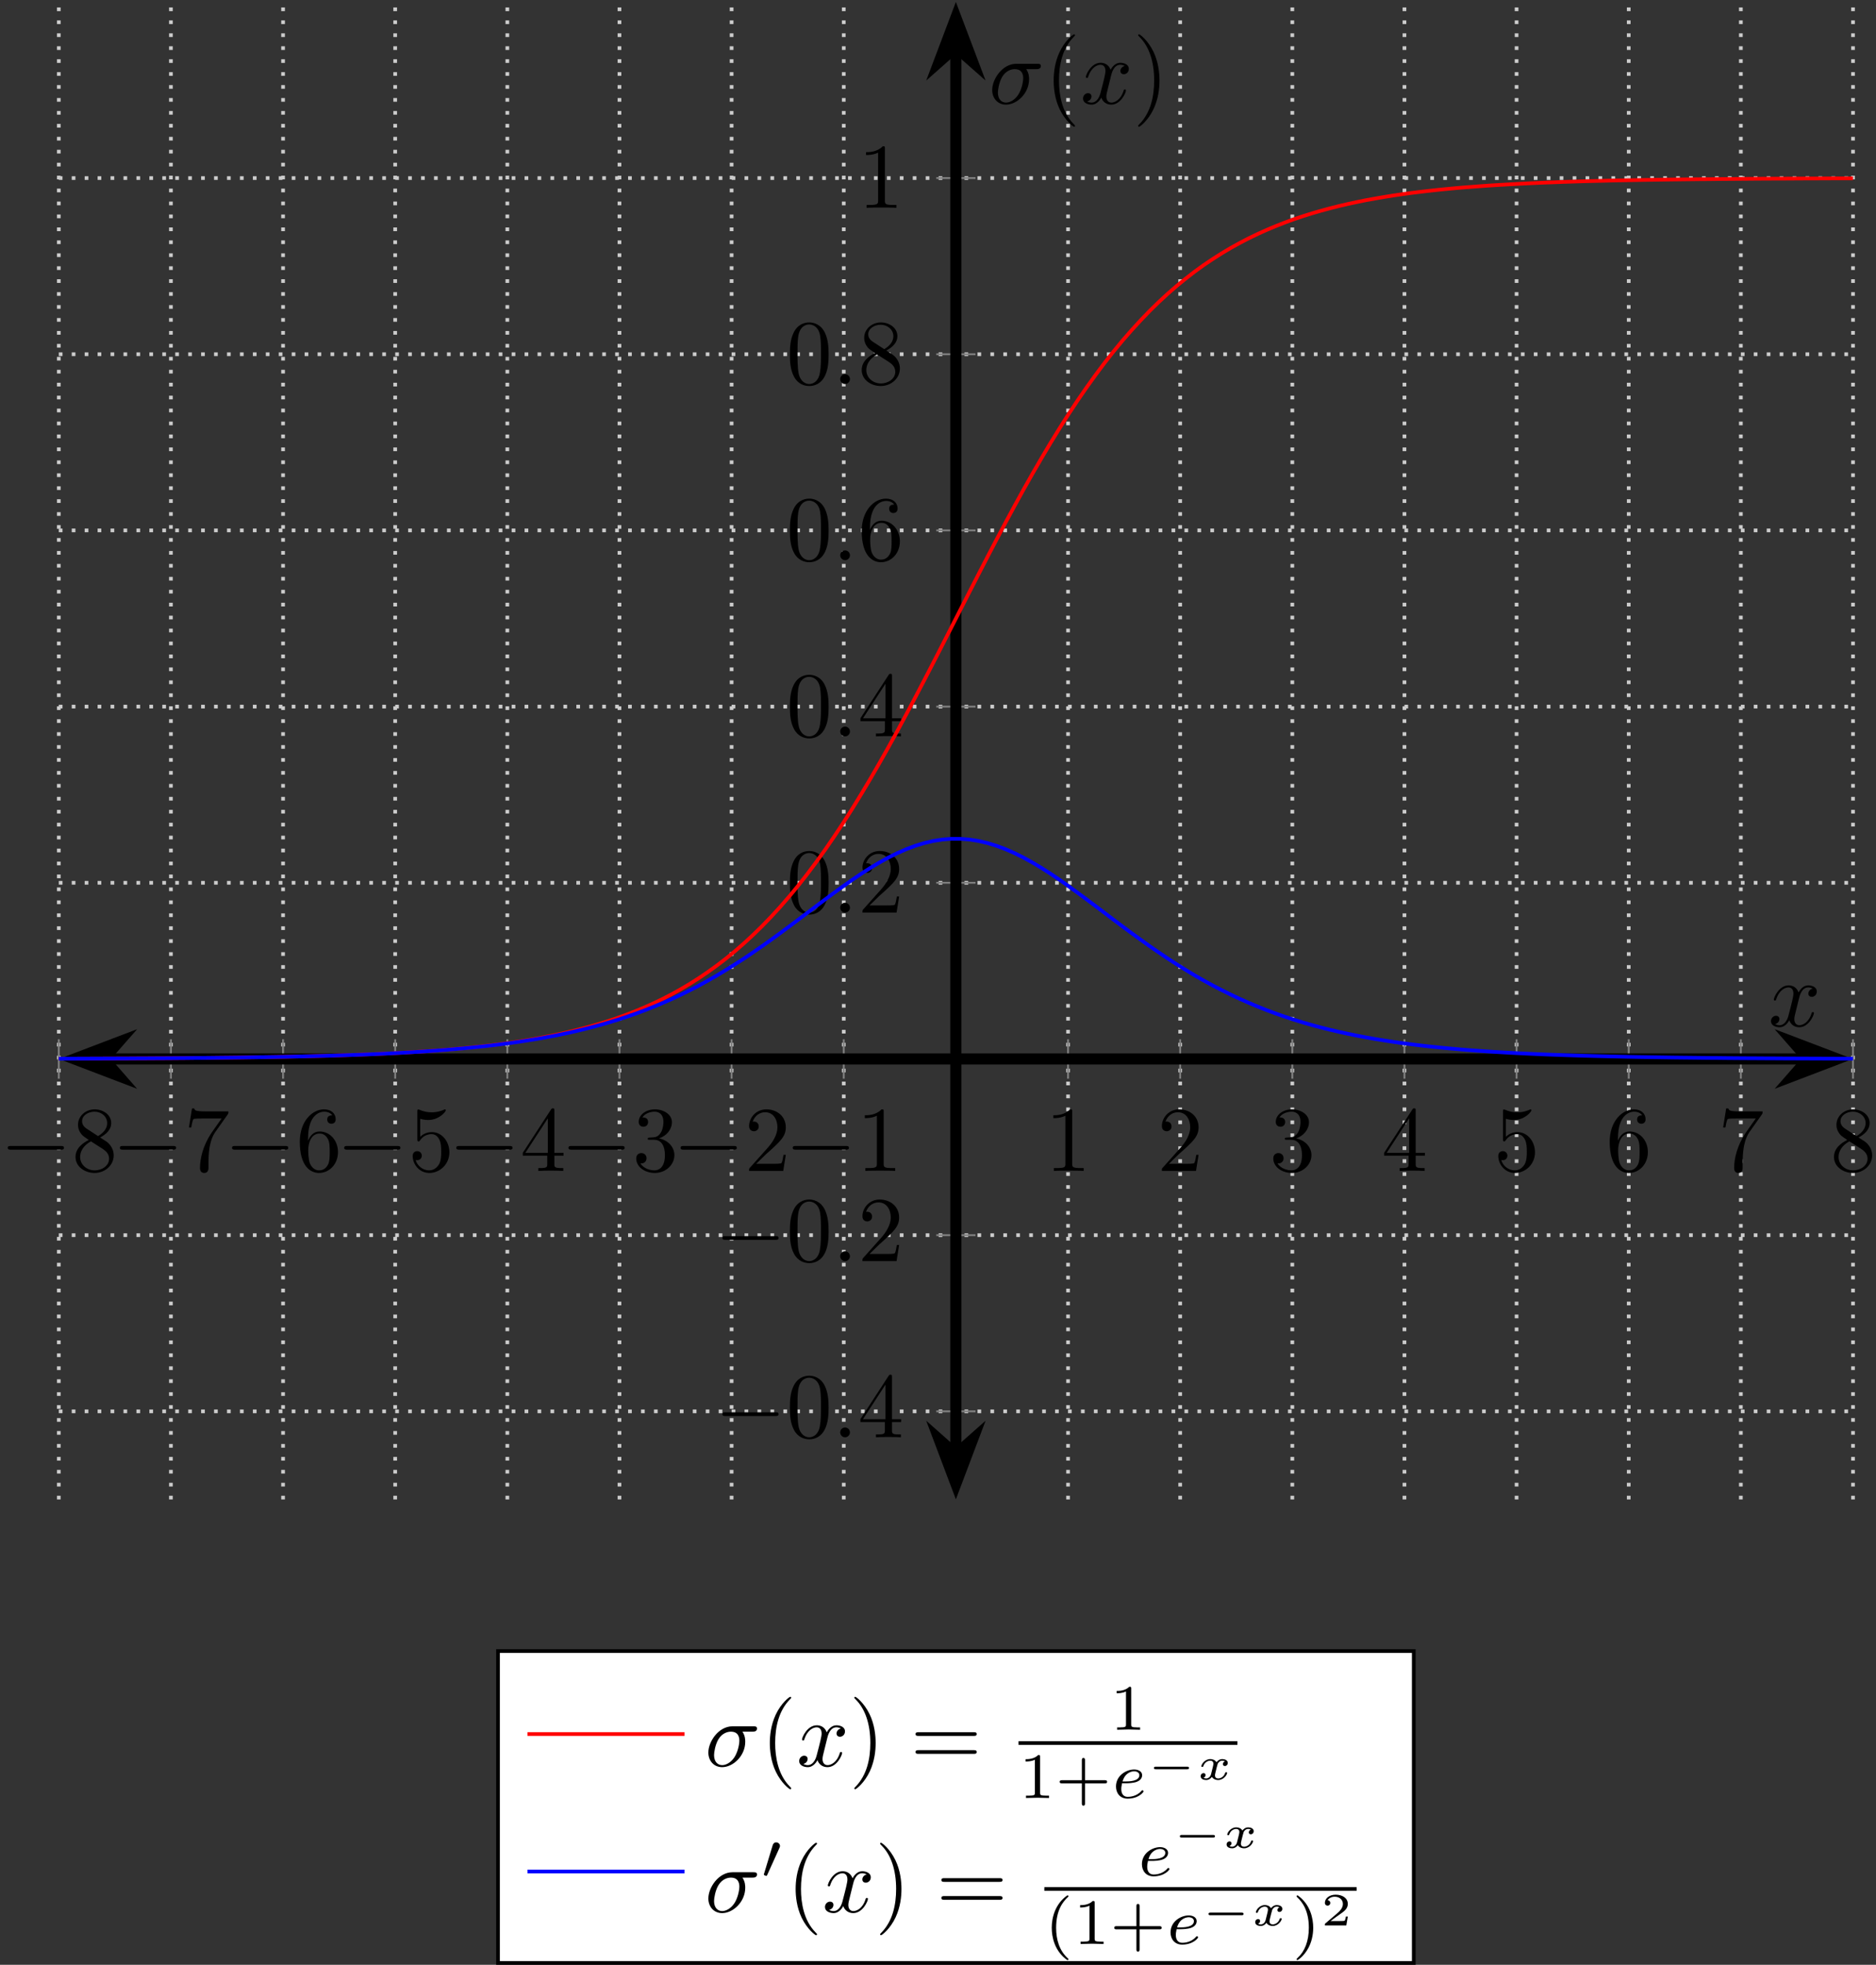 <?xml version='1.0' encoding='UTF-8'?>
<!-- This file was generated by dvisvgm 3.2.1 -->
<svg version='1.1' xmlns='http://www.w3.org/2000/svg' xmlns:xlink='http://www.w3.org/1999/xlink' width='216.18pt' height='226.359pt' viewBox='-68.466 -71.576 216.18 226.359'>
<rect x="-68.466" y="-71.576" width="216.18" height="226.359" fill="#333333" stroke="none"/>
<defs>
<clipPath id='clip1'>
<path d='M-61.691 101.172H145.063V-71.363H-61.691Z'/>
</clipPath>
<path id='g8-50' d='M2.934-.961H2.725C2.71-.867 2.66-.558 2.58-.508C2.54-.478 2.122-.478 2.047-.478H1.071C1.4-.722 1.768-1.001 2.067-1.2C2.516-1.509 2.934-1.798 2.934-2.326C2.934-2.964 2.331-3.318 1.619-3.318C.946-3.318 .453-2.929 .453-2.441C.453-2.182 .672-2.137 .742-2.137C.877-2.137 1.036-2.227 1.036-2.431C1.036-2.61 .907-2.71 .752-2.725C.892-2.949 1.181-3.098 1.514-3.098C1.998-3.098 2.401-2.809 2.401-2.321C2.401-1.903 2.112-1.584 1.729-1.26L.513-.229C.463-.184 .458-.184 .453-.149V0H2.77L2.934-.961Z'/>
<path id='g5-120' d='M3.093-1.953C2.864-1.883 2.864-1.664 2.864-1.659C2.864-1.574 2.924-1.455 3.088-1.455C3.228-1.455 3.397-1.574 3.397-1.793C3.397-2.087 3.068-2.202 2.804-2.202C2.481-2.202 2.271-1.993 2.172-1.863C2.007-2.147 1.689-2.202 1.509-2.202C.887-2.202 .533-1.614 .533-1.43C.533-1.36 .613-1.36 .638-1.36C.682-1.36 .722-1.365 .742-1.42C.892-1.908 1.3-2.032 1.489-2.032C1.654-2.032 1.843-1.963 1.843-1.699C1.843-1.574 1.753-1.23 1.584-.568C1.509-.284 1.28-.115 1.066-.115C1.031-.115 .887-.115 .767-.194C.991-.274 .991-.463 .991-.483C.991-.628 .882-.692 .772-.692C.648-.692 .463-.593 .463-.354C.463-.05 .802 .055 1.056 .055C1.33 .055 1.554-.105 1.674-.284C1.873 .015 2.192 .055 2.346 .055C2.974 .055 3.328-.538 3.328-.717C3.328-.787 3.243-.787 3.223-.787C3.138-.787 3.128-.757 3.113-.712C2.969-.264 2.585-.115 2.366-.115C2.217-.115 2.012-.169 2.012-.448C2.012-.508 2.012-.543 2.052-.712C2.137-1.061 2.271-1.614 2.311-1.704C2.376-1.833 2.54-2.032 2.795-2.032C2.809-2.032 2.979-2.032 3.093-1.953Z'/>
<path id='g4-101' d='M1.562-1.59C1.757-1.59 2.308-1.604 2.685-1.736C3.201-1.918 3.299-2.253 3.299-2.462C3.299-2.845 2.915-3.075 2.434-3.075C1.597-3.075 .467-2.434 .467-1.241C.467-.537 .907 .07 1.723 .07C2.901 .07 3.452-.621 3.452-.718C3.452-.76 3.389-.837 3.333-.837C3.292-.837 3.278-.823 3.222-.767C2.678-.126 1.862-.126 1.736-.126C1.318-.126 1.039-.404 1.039-.969C1.039-1.067 1.039-1.206 1.123-1.59H1.562ZM1.179-1.785C1.465-2.797 2.239-2.88 2.434-2.88C2.741-2.88 2.999-2.727 2.999-2.462C2.999-1.785 1.82-1.785 1.52-1.785H1.179Z'/>
<path id='g7-40' d='M2.476-5.23C1.151-4.296 .802-2.817 .802-1.75C.802-.767 1.095 .76 2.476 1.736C2.532 1.736 2.615 1.736 2.615 1.653C2.615 1.611 2.594 1.597 2.545 1.548C1.618 .711 1.276-.474 1.276-1.743C1.276-3.626 1.995-4.547 2.566-5.063C2.594-5.091 2.615-5.112 2.615-5.147C2.615-5.23 2.532-5.23 2.476-5.23Z'/>
<path id='g7-41' d='M.628-5.23C.579-5.23 .495-5.23 .495-5.147C.495-5.112 .516-5.091 .558-5.042C1.158-4.491 1.827-3.55 1.827-1.75C1.827-.293 1.374 .809 .621 1.492C.502 1.611 .495 1.618 .495 1.653S.516 1.736 .586 1.736C.669 1.736 1.332 1.276 1.792 .404C2.099-.174 2.301-.928 2.301-1.743C2.301-2.727 2.008-4.254 .628-5.23Z'/>
<path id='g7-43' d='M3.229-1.576H5.363C5.454-1.576 5.621-1.576 5.621-1.743C5.621-1.918 5.461-1.918 5.363-1.918H3.229V-4.059C3.229-4.149 3.229-4.317 3.062-4.317C2.887-4.317 2.887-4.156 2.887-4.059V-1.918H.746C.656-1.918 .488-1.918 .488-1.75C.488-1.576 .649-1.576 .746-1.576H2.887V.565C2.887 .656 2.887 .823 3.055 .823C3.229 .823 3.229 .663 3.229 .565V-1.576Z'/>
<path id='g7-49' d='M2.336-4.435C2.336-4.624 2.322-4.631 2.127-4.631C1.681-4.191 1.046-4.184 .76-4.184V-3.933C.928-3.933 1.388-3.933 1.771-4.129V-.572C1.771-.342 1.771-.251 1.074-.251H.809V0C.934-.007 1.792-.028 2.05-.028C2.267-.028 3.145-.007 3.299 0V-.251H3.034C2.336-.251 2.336-.342 2.336-.572V-4.435Z'/>
<path id='g2-0' d='M4.384-1.106C4.463-1.106 4.598-1.106 4.598-1.245S4.463-1.385 4.384-1.385H1.011C.932-1.385 .797-1.385 .797-1.245S.932-1.106 1.011-1.106H4.384Z'/>
<path id='g6-40' d='M3.298 2.391C3.298 2.361 3.298 2.341 3.128 2.172C1.883 .917 1.564-.966 1.564-2.491C1.564-4.224 1.943-5.958 3.168-7.203C3.298-7.323 3.298-7.342 3.298-7.372C3.298-7.442 3.258-7.472 3.198-7.472C3.098-7.472 2.202-6.795 1.614-5.529C1.106-4.433 .986-3.328 .986-2.491C.986-1.714 1.096-.508 1.644 .618C2.242 1.843 3.098 2.491 3.198 2.491C3.258 2.491 3.298 2.461 3.298 2.391Z'/>
<path id='g6-41' d='M2.879-2.491C2.879-3.268 2.77-4.473 2.222-5.599C1.624-6.824 .767-7.472 .667-7.472C.608-7.472 .568-7.432 .568-7.372C.568-7.342 .568-7.323 .757-7.143C1.733-6.157 2.301-4.573 2.301-2.491C2.301-.787 1.933 .966 .697 2.222C.568 2.341 .568 2.361 .568 2.391C.568 2.451 .608 2.491 .667 2.491C.767 2.491 1.664 1.813 2.252 .548C2.76-.548 2.879-1.654 2.879-2.491Z'/>
<path id='g6-48' d='M4.583-3.188C4.583-3.985 4.533-4.782 4.184-5.519C3.726-6.476 2.909-6.635 2.491-6.635C1.893-6.635 1.166-6.376 .757-5.45C.438-4.762 .389-3.985 .389-3.188C.389-2.441 .428-1.544 .837-.787C1.265 .02 1.993 .219 2.481 .219C3.019 .219 3.776 .01 4.214-.936C4.533-1.624 4.583-2.401 4.583-3.188ZM2.481 0C2.092 0 1.504-.249 1.325-1.205C1.215-1.803 1.215-2.72 1.215-3.308C1.215-3.945 1.215-4.603 1.295-5.141C1.484-6.326 2.232-6.416 2.481-6.416C2.809-6.416 3.467-6.237 3.656-5.25C3.756-4.692 3.756-3.935 3.756-3.308C3.756-2.56 3.756-1.883 3.646-1.245C3.497-.299 2.929 0 2.481 0Z'/>
<path id='g6-49' d='M2.929-6.376C2.929-6.615 2.929-6.635 2.7-6.635C2.082-5.998 1.205-5.998 .887-5.998V-5.689C1.086-5.689 1.674-5.689 2.192-5.948V-.787C2.192-.428 2.162-.309 1.265-.309H.946V0C1.295-.03 2.162-.03 2.56-.03S3.826-.03 4.174 0V-.309H3.856C2.959-.309 2.929-.418 2.929-.787V-6.376Z'/>
<path id='g6-50' d='M1.265-.767L2.321-1.793C3.875-3.168 4.473-3.706 4.473-4.702C4.473-5.838 3.577-6.635 2.361-6.635C1.235-6.635 .498-5.719 .498-4.832C.498-4.274 .996-4.274 1.026-4.274C1.196-4.274 1.544-4.394 1.544-4.802C1.544-5.061 1.365-5.32 1.016-5.32C.936-5.32 .917-5.32 .887-5.31C1.116-5.958 1.654-6.326 2.232-6.326C3.138-6.326 3.567-5.519 3.567-4.702C3.567-3.905 3.068-3.118 2.521-2.501L.608-.369C.498-.259 .498-.239 .498 0H4.194L4.473-1.733H4.224C4.174-1.435 4.105-.996 4.005-.847C3.935-.767 3.278-.767 3.059-.767H1.265Z'/>
<path id='g6-51' d='M2.889-3.507C3.706-3.776 4.284-4.473 4.284-5.26C4.284-6.077 3.407-6.635 2.451-6.635C1.445-6.635 .687-6.037 .687-5.28C.687-4.951 .907-4.762 1.196-4.762C1.504-4.762 1.704-4.981 1.704-5.27C1.704-5.768 1.235-5.768 1.086-5.768C1.395-6.257 2.052-6.386 2.411-6.386C2.819-6.386 3.367-6.167 3.367-5.27C3.367-5.151 3.347-4.573 3.088-4.134C2.79-3.656 2.451-3.626 2.202-3.616C2.122-3.606 1.883-3.587 1.813-3.587C1.733-3.577 1.664-3.567 1.664-3.467C1.664-3.357 1.733-3.357 1.903-3.357H2.341C3.158-3.357 3.527-2.68 3.527-1.704C3.527-.349 2.839-.06 2.401-.06C1.973-.06 1.225-.229 .877-.817C1.225-.767 1.534-.986 1.534-1.365C1.534-1.724 1.265-1.923 .976-1.923C.737-1.923 .418-1.783 .418-1.345C.418-.438 1.345 .219 2.431 .219C3.646 .219 4.553-.687 4.553-1.704C4.553-2.521 3.925-3.298 2.889-3.507Z'/>
<path id='g6-52' d='M2.929-1.644V-.777C2.929-.418 2.909-.309 2.172-.309H1.963V0C2.371-.03 2.889-.03 3.308-.03S4.254-.03 4.663 0V-.309H4.453C3.716-.309 3.696-.418 3.696-.777V-1.644H4.692V-1.953H3.696V-6.486C3.696-6.685 3.696-6.745 3.537-6.745C3.447-6.745 3.417-6.745 3.337-6.625L.279-1.953V-1.644H2.929ZM2.989-1.953H.558L2.989-5.669V-1.953Z'/>
<path id='g6-53' d='M4.473-2.002C4.473-3.188 3.656-4.184 2.58-4.184C2.102-4.184 1.674-4.025 1.315-3.676V-5.619C1.514-5.559 1.843-5.489 2.162-5.489C3.387-5.489 4.085-6.396 4.085-6.526C4.085-6.585 4.055-6.635 3.985-6.635C3.975-6.635 3.955-6.635 3.905-6.605C3.706-6.516 3.218-6.316 2.55-6.316C2.152-6.316 1.694-6.386 1.225-6.595C1.146-6.625 1.126-6.625 1.106-6.625C1.006-6.625 1.006-6.545 1.006-6.386V-3.437C1.006-3.258 1.006-3.178 1.146-3.178C1.215-3.178 1.235-3.208 1.275-3.268C1.385-3.427 1.753-3.965 2.56-3.965C3.078-3.965 3.328-3.507 3.407-3.328C3.567-2.959 3.587-2.57 3.587-2.072C3.587-1.724 3.587-1.126 3.347-.707C3.108-.319 2.74-.06 2.281-.06C1.554-.06 .986-.588 .817-1.176C.847-1.166 .877-1.156 .986-1.156C1.315-1.156 1.484-1.405 1.484-1.644S1.315-2.132 .986-2.132C.847-2.132 .498-2.062 .498-1.604C.498-.747 1.186 .219 2.301 .219C3.457 .219 4.473-.737 4.473-2.002Z'/>
<path id='g6-54' d='M1.315-3.268V-3.507C1.315-6.027 2.55-6.386 3.059-6.386C3.298-6.386 3.716-6.326 3.935-5.988C3.786-5.988 3.387-5.988 3.387-5.539C3.387-5.23 3.626-5.081 3.846-5.081C4.005-5.081 4.304-5.171 4.304-5.559C4.304-6.157 3.866-6.635 3.039-6.635C1.763-6.635 .418-5.35 .418-3.148C.418-.488 1.574 .219 2.501 .219C3.606 .219 4.553-.717 4.553-2.032C4.553-3.298 3.666-4.254 2.56-4.254C1.883-4.254 1.514-3.746 1.315-3.268ZM2.501-.06C1.873-.06 1.574-.658 1.514-.807C1.335-1.275 1.335-2.072 1.335-2.252C1.335-3.029 1.654-4.025 2.55-4.025C2.71-4.025 3.168-4.025 3.477-3.407C3.656-3.039 3.656-2.531 3.656-2.042C3.656-1.564 3.656-1.066 3.487-.707C3.188-.11 2.73-.06 2.501-.06Z'/>
<path id='g6-55' d='M4.742-6.067C4.832-6.187 4.832-6.207 4.832-6.416H2.411C1.196-6.416 1.176-6.545 1.136-6.735H.887L.558-4.682H.807C.837-4.842 .927-5.469 1.056-5.589C1.126-5.649 1.903-5.649 2.032-5.649H4.095C3.985-5.489 3.198-4.403 2.979-4.075C2.082-2.73 1.753-1.345 1.753-.329C1.753-.229 1.753 .219 2.212 .219S2.67-.229 2.67-.329V-.837C2.67-1.385 2.7-1.933 2.78-2.471C2.819-2.7 2.959-3.557 3.397-4.174L4.742-6.067Z'/>
<path id='g6-56' d='M1.624-4.553C1.166-4.852 1.126-5.191 1.126-5.36C1.126-5.968 1.773-6.386 2.481-6.386C3.208-6.386 3.846-5.868 3.846-5.151C3.846-4.583 3.457-4.105 2.859-3.756L1.624-4.553ZM3.078-3.606C3.796-3.975 4.284-4.493 4.284-5.151C4.284-6.067 3.397-6.635 2.491-6.635C1.494-6.635 .687-5.898 .687-4.971C.687-4.792 .707-4.344 1.126-3.875C1.235-3.756 1.604-3.507 1.853-3.337C1.275-3.049 .418-2.491 .418-1.504C.418-.448 1.435 .219 2.481 .219C3.606 .219 4.553-.608 4.553-1.674C4.553-2.032 4.443-2.481 4.065-2.899C3.875-3.108 3.716-3.208 3.078-3.606ZM2.082-3.188L3.308-2.411C3.587-2.222 4.055-1.923 4.055-1.315C4.055-.578 3.308-.06 2.491-.06C1.634-.06 .917-.677 .917-1.504C.917-2.082 1.235-2.72 2.082-3.188Z'/>
<path id='g6-61' d='M6.844-3.258C6.994-3.258 7.183-3.258 7.183-3.457S6.994-3.656 6.854-3.656H.887C.747-3.656 .558-3.656 .558-3.457S.747-3.258 .897-3.258H6.844ZM6.854-1.325C6.994-1.325 7.183-1.325 7.183-1.524S6.994-1.724 6.844-1.724H.897C.747-1.724 .558-1.724 .558-1.524S.747-1.325 .887-1.325H6.854Z'/>
<path id='g1-48' d='M2.022-3.292C2.078-3.41 2.085-3.466 2.085-3.515C2.085-3.731 1.89-3.898 1.674-3.898C1.409-3.898 1.325-3.682 1.29-3.571L.37-.551C.363-.537 .335-.446 .335-.439C.335-.356 .551-.286 .607-.286C.656-.286 .663-.3 .711-.404L2.022-3.292Z'/>
<path id='g3-27' d='M5.161-3.716C5.29-3.716 5.649-3.716 5.649-4.055C5.649-4.294 5.44-4.294 5.26-4.294H2.989C1.484-4.294 .379-2.65 .379-1.465C.379-.588 .966 .11 1.873 .11C3.049 .11 4.374-1.096 4.374-2.63C4.374-2.8 4.374-3.278 4.065-3.716H5.161ZM1.883-.11C1.395-.11 .996-.468 .996-1.186C.996-1.484 1.116-2.301 1.465-2.889C1.883-3.577 2.481-3.716 2.819-3.716C3.656-3.716 3.736-3.059 3.736-2.75C3.736-2.281 3.537-1.465 3.198-.956C2.809-.369 2.271-.11 1.883-.11Z'/>
<path id='g3-58' d='M1.913-.528C1.913-.817 1.674-1.056 1.385-1.056S.857-.817 .857-.528S1.096 0 1.385 0S1.913-.239 1.913-.528Z'/>
<path id='g3-120' d='M3.328-3.009C3.387-3.268 3.616-4.184 4.314-4.184C4.364-4.184 4.603-4.184 4.812-4.055C4.533-4.005 4.334-3.756 4.334-3.517C4.334-3.357 4.443-3.168 4.712-3.168C4.932-3.168 5.25-3.347 5.25-3.746C5.25-4.264 4.663-4.403 4.324-4.403C3.746-4.403 3.397-3.875 3.278-3.646C3.029-4.304 2.491-4.403 2.202-4.403C1.166-4.403 .598-3.118 .598-2.869C.598-2.77 .697-2.77 .717-2.77C.797-2.77 .827-2.79 .847-2.879C1.186-3.935 1.843-4.184 2.182-4.184C2.371-4.184 2.72-4.095 2.72-3.517C2.72-3.208 2.55-2.54 2.182-1.146C2.022-.528 1.674-.11 1.235-.11C1.176-.11 .946-.11 .737-.239C.986-.289 1.205-.498 1.205-.777C1.205-1.046 .986-1.126 .837-1.126C.538-1.126 .289-.867 .289-.548C.289-.09 .787 .11 1.225 .11C1.883 .11 2.242-.588 2.271-.648C2.391-.279 2.75 .11 3.347 .11C4.374 .11 4.941-1.176 4.941-1.425C4.941-1.524 4.852-1.524 4.822-1.524C4.732-1.524 4.712-1.484 4.692-1.415C4.364-.349 3.686-.11 3.367-.11C2.979-.11 2.819-.428 2.819-.767C2.819-.986 2.879-1.205 2.989-1.644L3.328-3.009Z'/>
<path id='g0-0' d='M6.565-2.291C6.735-2.291 6.914-2.291 6.914-2.491S6.735-2.69 6.565-2.69H1.176C1.006-2.69 .827-2.69 .827-2.491S1.006-2.291 1.176-2.291H6.565Z'/>
</defs>
<g id='page1'>
<path d='M-61.691 101.172V-71.363M-48.77 101.172V-71.363M-35.848 101.172V-71.363M-22.926 101.172V-71.363M-10.004 101.172V-71.363M2.918 101.172V-71.363M15.84 101.172V-71.363M28.762 101.172V-71.363M54.609 101.172V-71.363M67.532 101.172V-71.363M80.453 101.172V-71.363M93.375 101.172V-71.363M106.297 101.172V-71.363M119.219 101.172V-71.363M132.14 101.172V-71.363M145.063 101.172V-71.363' stroke='#ccc' fill='none' stroke-width='.426' stroke-miterlimit='10' stroke-dasharray='.426 1.065'/>
<path d='M-61.691 91.023H145.063M-61.691 70.726H145.063M-61.691 30.129H145.063M-61.691 9.832H145.063M-61.691-10.469H145.063M-61.691-30.766H145.063M-61.691-51.062H145.063' stroke='#ccc' fill='none' stroke-width='.426' stroke-miterlimit='10' stroke-dasharray='.426 1.065'/>
<path d='M-61.691 52.699V48.156M-48.77 52.699V48.156M-35.848 52.699V48.156M-22.926 52.699V48.156M-10.004 52.699V48.156M2.918 52.699V48.156M15.84 52.699V48.156M28.762 52.699V48.156M54.609 52.699V48.156M67.532 52.699V48.156M80.453 52.699V48.156M93.375 52.699V48.156M106.297 52.699V48.156M119.219 52.699V48.156M132.14 52.699V48.156M145.063 52.699V48.156' stroke='#808080' fill='none' stroke-width='.213' stroke-miterlimit='10'/>
<path d='M39.422 91.023H43.949M39.422 70.726H43.949M39.422 30.129H43.949M39.422 9.832H43.949M39.422-10.469H43.949M39.422-30.766H43.949M39.422-51.062H43.949' stroke='#808080' fill='none' stroke-width='.213' stroke-miterlimit='10'/>
<path d='M-56.203 50.426H139.574' stroke='#000' fill='none' stroke-width='1.278' stroke-miterlimit='10'/>
<path d='M-59.879 50.426L-54.84 52.348L-56.523 50.426L-54.84 48.508Z'/>
<path d='M-59.879 50.426L-54.84 52.348L-56.523 50.426L-54.84 48.508Z' stroke='#000' fill='none' stroke-width='1.278' stroke-miterlimit='10'/>
<path d='M143.25 50.426L138.211 48.508L139.894 50.426L138.211 52.348Z'/>
<path d='M143.25 50.426L138.211 48.508L139.894 50.426L138.211 52.348Z' stroke='#000' fill='none' stroke-width='1.278' stroke-miterlimit='10'/>
<path d='M41.684 95.66V-65.851' stroke='#000' fill='none' stroke-width='1.278' stroke-miterlimit='10'/>
<path d='M41.684 99.352L43.598 94.289L41.684 95.981L39.773 94.289Z'/>
<path d='M41.684 99.352L43.598 94.289L41.684 95.981L39.773 94.289Z' stroke='#000' fill='none' stroke-width='1.278' stroke-miterlimit='10'/>
<path d='M41.684-69.543L39.773-64.48L41.684-66.168L43.598-64.48Z'/>
<path d='M41.684-69.543L39.773-64.48L41.684-66.168L43.598-64.48Z' stroke='#000' fill='none' stroke-width='1.278' stroke-miterlimit='10'/>
<g transform='matrix(1.064 0 0 1.069 -12.455 5.08)'>
<use x='-52.629' y='54.485' xlink:href='#g0-0'/>
<use x='-44.88' y='54.485' xlink:href='#g6-56'/>
</g>
<g transform='matrix(1.064 0 0 1.069 .467 5.08)'>
<use x='-52.629' y='54.485' xlink:href='#g0-0'/>
<use x='-44.88' y='54.485' xlink:href='#g6-55'/>
</g>
<g transform='matrix(1.064 0 0 1.069 13.389 5.08)'>
<use x='-52.629' y='54.485' xlink:href='#g0-0'/>
<use x='-44.88' y='54.485' xlink:href='#g6-54'/>
</g>
<g transform='matrix(1.064 0 0 1.069 26.312 5.08)'>
<use x='-52.629' y='54.485' xlink:href='#g0-0'/>
<use x='-44.88' y='54.485' xlink:href='#g6-53'/>
</g>
<g transform='matrix(1.064 0 0 1.069 39.234 5.08)'>
<use x='-52.629' y='54.485' xlink:href='#g0-0'/>
<use x='-44.88' y='54.485' xlink:href='#g6-52'/>
</g>
<g transform='matrix(1.064 0 0 1.069 52.156 5.08)'>
<use x='-52.629' y='54.485' xlink:href='#g0-0'/>
<use x='-44.88' y='54.485' xlink:href='#g6-51'/>
</g>
<g transform='matrix(1.064 0 0 1.069 65.078 5.08)'>
<use x='-52.629' y='54.485' xlink:href='#g0-0'/>
<use x='-44.88' y='54.485' xlink:href='#g6-50'/>
</g>
<g transform='matrix(1.064 0 0 1.069 78 5.08)'>
<use x='-52.629' y='54.485' xlink:href='#g0-0'/>
<use x='-44.88' y='54.485' xlink:href='#g6-49'/>
</g>
<g transform='matrix(1.064 0 0 1.069 107.968 5.08)'>
<use x='-52.629' y='54.485' xlink:href='#g6-49'/>
</g>
<g transform='matrix(1.064 0 0 1.069 120.89 5.08)'>
<use x='-52.629' y='54.485' xlink:href='#g6-50'/>
</g>
<g transform='matrix(1.064 0 0 1.069 133.812 5.08)'>
<use x='-52.629' y='54.485' xlink:href='#g6-51'/>
</g>
<g transform='matrix(1.064 0 0 1.069 146.735 5.08)'>
<use x='-52.629' y='54.485' xlink:href='#g6-52'/>
</g>
<g transform='matrix(1.064 0 0 1.069 159.656 5.08)'>
<use x='-52.629' y='54.485' xlink:href='#g6-53'/>
</g>
<g transform='matrix(1.064 0 0 1.069 172.579 5.08)'>
<use x='-52.629' y='54.485' xlink:href='#g6-54'/>
</g>
<g transform='matrix(1.064 0 0 1.069 185.501 5.08)'>
<use x='-52.629' y='54.485' xlink:href='#g6-55'/>
</g>
<g transform='matrix(1.064 0 0 1.069 198.423 5.08)'>
<use x='-52.629' y='54.485' xlink:href='#g6-56'/>
</g>
<g transform='matrix(1.064 0 0 1.069 69.893 35.766)'>
<use x='-52.629' y='54.485' xlink:href='#g0-0'/>
<use x='-44.88' y='54.485' xlink:href='#g6-48'/>
<use x='-39.899' y='54.485' xlink:href='#g3-58'/>
<use x='-37.131' y='54.485' xlink:href='#g6-52'/>
</g>
<g transform='matrix(1.064 0 0 1.069 69.893 15.468)'>
<use x='-52.629' y='54.485' xlink:href='#g0-0'/>
<use x='-44.88' y='54.485' xlink:href='#g6-48'/>
<use x='-39.899' y='54.485' xlink:href='#g3-58'/>
<use x='-37.131' y='54.485' xlink:href='#g6-50'/>
</g>
<g transform='matrix(1.064 0 0 1.069 78.14 -24.685)'>
<use x='-52.629' y='54.485' xlink:href='#g6-48'/>
<use x='-47.648' y='54.485' xlink:href='#g3-58'/>
<use x='-44.88' y='54.485' xlink:href='#g6-50'/>
</g>
<g transform='matrix(1.064 0 0 1.069 78.14 -44.983)'>
<use x='-52.629' y='54.485' xlink:href='#g6-48'/>
<use x='-47.648' y='54.485' xlink:href='#g3-58'/>
<use x='-44.88' y='54.485' xlink:href='#g6-52'/>
</g>
<g transform='matrix(1.064 0 0 1.069 78.14 -65.282)'>
<use x='-52.629' y='54.485' xlink:href='#g6-48'/>
<use x='-47.648' y='54.485' xlink:href='#g3-58'/>
<use x='-44.88' y='54.485' xlink:href='#g6-54'/>
</g>
<g transform='matrix(1.064 0 0 1.069 78.14 -85.58)'>
<use x='-52.629' y='54.485' xlink:href='#g6-48'/>
<use x='-47.648' y='54.485' xlink:href='#g3-58'/>
<use x='-44.88' y='54.485' xlink:href='#g6-56'/>
</g>
<g transform='matrix(1.064 0 0 1.069 86.386 -105.878)'>
<use x='-52.629' y='54.485' xlink:href='#g6-49'/>
</g>
<path d='M-61.691 50.395L-60.652 50.391L-59.613 50.387L-58.574 50.383L-57.535 50.379L-56.496 50.375L-55.457 50.371L-54.418 50.367L-53.379 50.363L-52.34 50.355L-51.301 50.352L-50.262 50.344L-49.223 50.34L-48.187 50.332L-47.148 50.324L-46.109 50.312L-45.07 50.305L-44.031 50.293L-42.992 50.281L-41.953 50.27L-40.914 50.258L-39.875 50.242L-38.836 50.227L-37.797 50.211L-36.758 50.195L-35.719 50.176L-34.68 50.152L-33.641 50.129L-32.602 50.105L-31.563 50.078L-30.523 50.051L-29.484 50.016L-28.445 49.984L-27.406 49.945L-26.367 49.906L-25.328 49.863L-24.289 49.816L-23.25 49.766L-22.211 49.711L-21.172 49.648L-20.133 49.586L-19.094 49.516L-18.055 49.441L-17.016 49.359L-15.977 49.269L-14.938 49.176L-13.899 49.07L-12.859 48.957L-11.82 48.836L-10.781 48.707L-9.742 48.566L-8.703 48.414L-7.664 48.246L-6.625 48.07L-5.59 47.875L-4.551 47.668L-3.512 47.445L-2.473 47.203L-1.434 46.941L-.395 46.66L.645 46.359L1.684 46.035L2.723 45.684L3.762 45.305L4.801 44.898L5.84 44.465L6.879 43.996L7.918 43.496L8.957 42.957L9.996 42.383L11.035 41.766L12.074 41.105L13.113 40.402L14.152 39.652L15.191 38.855L16.23 38.004L17.269 37.098L18.309 36.141L19.348 35.125L20.387 34.051L21.426 32.918L22.465 31.723L23.504 30.465L24.543 29.141L25.582 27.758L26.621 26.312L27.66 24.801L28.699 23.23L29.738 21.602L30.777 19.914L31.816 18.172L32.855 16.375L33.895 14.535L34.934 12.648L35.969 10.723L37.008 8.762L38.047 6.773L39.086 4.766L40.125 2.738L41.164 .703L42.203-1.332L43.242-3.367L44.281-5.395L45.32-7.406L46.359-9.395L47.399-11.355L48.437-13.277L49.476-15.168L50.516-17.008L51.555-18.801L52.593-20.547L53.633-22.235L54.672-23.867L55.711-25.438L56.751-26.945L57.789-28.39L58.828-29.781L59.867-31.101L60.906-32.36L61.945-33.55L62.984-34.684L64.024-35.762L65.062-36.778L66.101-37.738L67.141-38.644L68.18-39.488L69.218-40.293L70.258-41.046L71.297-41.742L72.336-42.402L73.375-43.02L74.414-43.594L75.453-44.133L76.492-44.633L77.531-45.101L78.566-45.535L79.606-45.942L80.644-46.32L81.683-46.669L82.723-46.996L83.762-47.297L84.8-47.578L85.84-47.84L86.879-48.082L87.918-48.305L88.957-48.516L89.996-48.703L91.035-48.882L92.075-49.05L93.113-49.199L94.152-49.344L95.191-49.473L96.231-49.593L97.269-49.707L98.308-49.808L99.348-49.907L100.387-49.996L101.425-50.074L102.465-50.152L103.504-50.223L104.543-50.285L105.582-50.344L106.621-50.398L107.66-50.453L108.7-50.5L109.738-50.543L110.777-50.582L111.817-50.621L112.856-50.653L113.894-50.688L114.933-50.715L115.973-50.738L117.012-50.766L118.05-50.79L119.09-50.809L120.125-50.828L121.164-50.847L122.203-50.863L123.242-50.879L124.282-50.894L125.32-50.906L126.359-50.918L127.399-50.93L128.438-50.937L129.476-50.949L130.516-50.957L131.555-50.965L132.594-50.972L133.632-50.981L134.672-50.988L135.711-50.993L136.75-50.996L137.789-51L138.828-51.008L139.867-51.012L140.907-51.015L141.945-51.019L142.984-51.024L144.024-51.027H145.063' stroke='#f00' fill='none' stroke-width='.426' stroke-miterlimit='10' clip-path='url(#clip1)'/>
<path d='M-61.691 50.395L-60.652 50.391L-59.613 50.387L-58.574 50.383L-57.535 50.379L-56.496 50.375L-55.457 50.371L-54.418 50.367L-53.379 50.363L-52.34 50.355L-51.301 50.352L-50.262 50.344L-49.223 50.34L-48.187 50.332L-47.148 50.324L-46.109 50.312L-45.07 50.305L-44.031 50.293L-42.992 50.281L-41.953 50.27L-40.914 50.258L-39.875 50.242L-38.836 50.227L-37.797 50.211L-36.758 50.195L-35.719 50.176L-34.68 50.152L-33.641 50.129L-32.602 50.105L-31.563 50.078L-30.523 50.051L-29.484 50.019L-28.445 49.984L-27.406 49.949L-26.367 49.91L-25.328 49.867L-24.289 49.82L-23.25 49.769L-22.211 49.715L-21.172 49.656L-20.133 49.594L-19.094 49.523L-18.055 49.449L-17.016 49.371L-15.977 49.281L-14.938 49.191L-13.899 49.09L-12.859 48.98L-11.82 48.863L-10.781 48.734L-9.742 48.602L-8.703 48.453L-7.664 48.293L-6.625 48.125L-5.59 47.941L-4.551 47.746L-3.512 47.531L-2.473 47.305L-1.434 47.062L-.395 46.801L.645 46.523L1.684 46.223L2.723 45.906L3.762 45.562L4.801 45.199L5.84 44.816L6.879 44.402L7.918 43.969L8.957 43.508L9.996 43.019L11.035 42.504L12.074 41.965L13.113 41.394L14.152 40.797L15.191 40.176L16.23 39.523L17.269 38.852L18.309 38.152L19.348 37.434L20.387 36.695L21.426 35.937L22.465 35.168L23.504 34.391L24.543 33.605L25.582 32.82L26.621 32.043L27.66 31.273L28.699 30.52L29.738 29.789L30.777 29.09L31.816 28.422L32.855 27.801L33.895 27.226L34.934 26.711L35.969 26.258L37.008 25.867L38.047 25.551L39.086 25.309L40.125 25.144L41.164 25.062L42.203 25.066L43.242 25.144L44.281 25.309L45.32 25.551L46.359 25.867L47.399 26.254L48.437 26.711L49.476 27.226L50.516 27.801L51.555 28.422L52.593 29.086L53.633 29.785L54.672 30.52L55.711 31.273L56.751 32.043L57.789 32.82L58.828 33.605L59.867 34.391L60.906 35.168L61.945 35.937L62.984 36.691L64.024 37.434L65.062 38.152L66.101 38.852L67.141 39.527L68.18 40.172L69.218 40.801L70.258 41.398L71.297 41.965L72.336 42.504L73.375 43.019L74.414 43.508L75.453 43.969L76.492 44.402L77.531 44.816L78.566 45.199L79.606 45.562L80.644 45.906L81.683 46.223L82.723 46.523L83.762 46.801L84.8 47.062L85.84 47.305L86.879 47.531L87.918 47.746L88.957 47.941L89.996 48.125L91.035 48.293L92.075 48.453L93.113 48.602L94.152 48.734L95.191 48.863L96.231 48.98L97.269 49.09L98.308 49.191L99.348 49.281L100.387 49.371L101.425 49.449L102.465 49.523L103.504 49.594L104.543 49.656L105.582 49.715L106.621 49.769L107.66 49.82L108.7 49.867L109.738 49.91L110.777 49.949L111.817 49.984L112.856 50.019L113.894 50.051L114.933 50.078L115.973 50.105L117.012 50.129L118.05 50.152L119.09 50.176L120.125 50.195L121.164 50.211L122.203 50.227L123.242 50.242L124.282 50.258L125.32 50.27L126.359 50.281L127.399 50.293L128.438 50.305L129.476 50.312L130.516 50.324L131.555 50.332L132.594 50.34L133.632 50.344L134.672 50.352L135.711 50.355L136.75 50.363L137.789 50.367L138.828 50.371L139.867 50.375L140.907 50.379L141.945 50.383L142.984 50.387L144.024 50.391L145.063 50.395' stroke='#00f' fill='none' stroke-width='.426' stroke-miterlimit='10' clip-path='url(#clip1)'/>
<g transform='matrix(1.064 0 0 1.069 191.301 -11.589)'>
<use x='-52.629' y='54.485' xlink:href='#g3-120'/>
</g>
<g transform='matrix(1.064 0 0 1.069 101.463 -117.882)'>
<use x='-52.629' y='54.485' xlink:href='#g3-27'/>
<use x='-46.579' y='54.485' xlink:href='#g6-40'/>
<use x='-42.704' y='54.485' xlink:href='#g3-120'/>
<use x='-37.01' y='54.485' xlink:href='#g6-41'/>
</g>
<path d='M-11.078 154.57H94.449V118.641H-11.078Z' fill='#fff'/>
<path d='M-11.078 154.57H94.449V118.641H-11.078Z' stroke='#000' fill='none' stroke-width='.426' stroke-miterlimit='10'/>
<path d='M-7.684 128.199H1.367H10.418' stroke='#f00' fill='none' stroke-width='.426' stroke-miterlimit='10'/>
<g transform='matrix(1.064 0 0 1.069 50.447 89.489)'>
<use x='-35.422' y='39.672' xlink:href='#g3-27'/>
<use x='-29.371' y='39.672' xlink:href='#g6-40'/>
<use x='-25.497' y='39.672' xlink:href='#g3-120'/>
<use x='-19.803' y='39.672' xlink:href='#g6-41'/>
<use x='-13.161' y='39.672' xlink:href='#g6-61'/>
<use x='8.417' y='35.749' xlink:href='#g7-49'/>
</g>
<rect x='-1.45' y='36.982' height='.398' width='23.705' transform='matrix(1.064 0 0 1.069 50.447 89.489)'/>
<g transform='matrix(1.064 0 0 1.069 50.447 89.489)'>
<use x='-1.45' y='43.107' xlink:href='#g7-49'/>
<use x='2.521' y='43.107' xlink:href='#g7-43'/>
<use x='8.637' y='43.107' xlink:href='#g4-101'/>
<use x='12.417' y='41.115' xlink:href='#g2-0'/>
<use x='17.814' y='41.115' xlink:href='#g5-120'/>
</g>
<path d='M-7.684 144.035H1.367H10.418' stroke='#00f' fill='none' stroke-width='.426' stroke-miterlimit='10'/>
<g transform='matrix(1.064 0 0 1.069 50.447 90.468)'>
<use x='-35.422' y='54.485' xlink:href='#g3-27'/>
<use x='-29.371' y='50.869' xlink:href='#g1-48'/>
<use x='-26.576' y='54.485' xlink:href='#g6-40'/>
<use x='-22.702' y='54.485' xlink:href='#g3-120'/>
<use x='-17.008' y='54.485' xlink:href='#g6-41'/>
<use x='-10.366' y='54.485' xlink:href='#g6-61'/>
<use x='11.446' y='50.562' xlink:href='#g4-101'/>
<use x='15.226' y='47.556' xlink:href='#g2-0'/>
<use x='20.623' y='47.556' xlink:href='#g5-120'/>
</g>
<rect x='1.345' y='51.795' height='.398' width='33.82' transform='matrix(1.064 0 0 1.069 50.447 90.468)'/>
<g transform='matrix(1.064 0 0 1.069 50.447 90.468)'>
<use x='1.345' y='57.92' xlink:href='#g7-40'/>
<use x='4.459' y='57.92' xlink:href='#g7-49'/>
<use x='8.43' y='57.92' xlink:href='#g7-43'/>
<use x='14.546' y='57.92' xlink:href='#g4-101'/>
<use x='18.326' y='55.928' xlink:href='#g2-0'/>
<use x='23.722' y='55.928' xlink:href='#g5-120'/>
<use x='28.164' y='57.92' xlink:href='#g7-41'/>
<use x='31.277' y='55.928' xlink:href='#g8-50'/>
</g>
</g>
</svg>